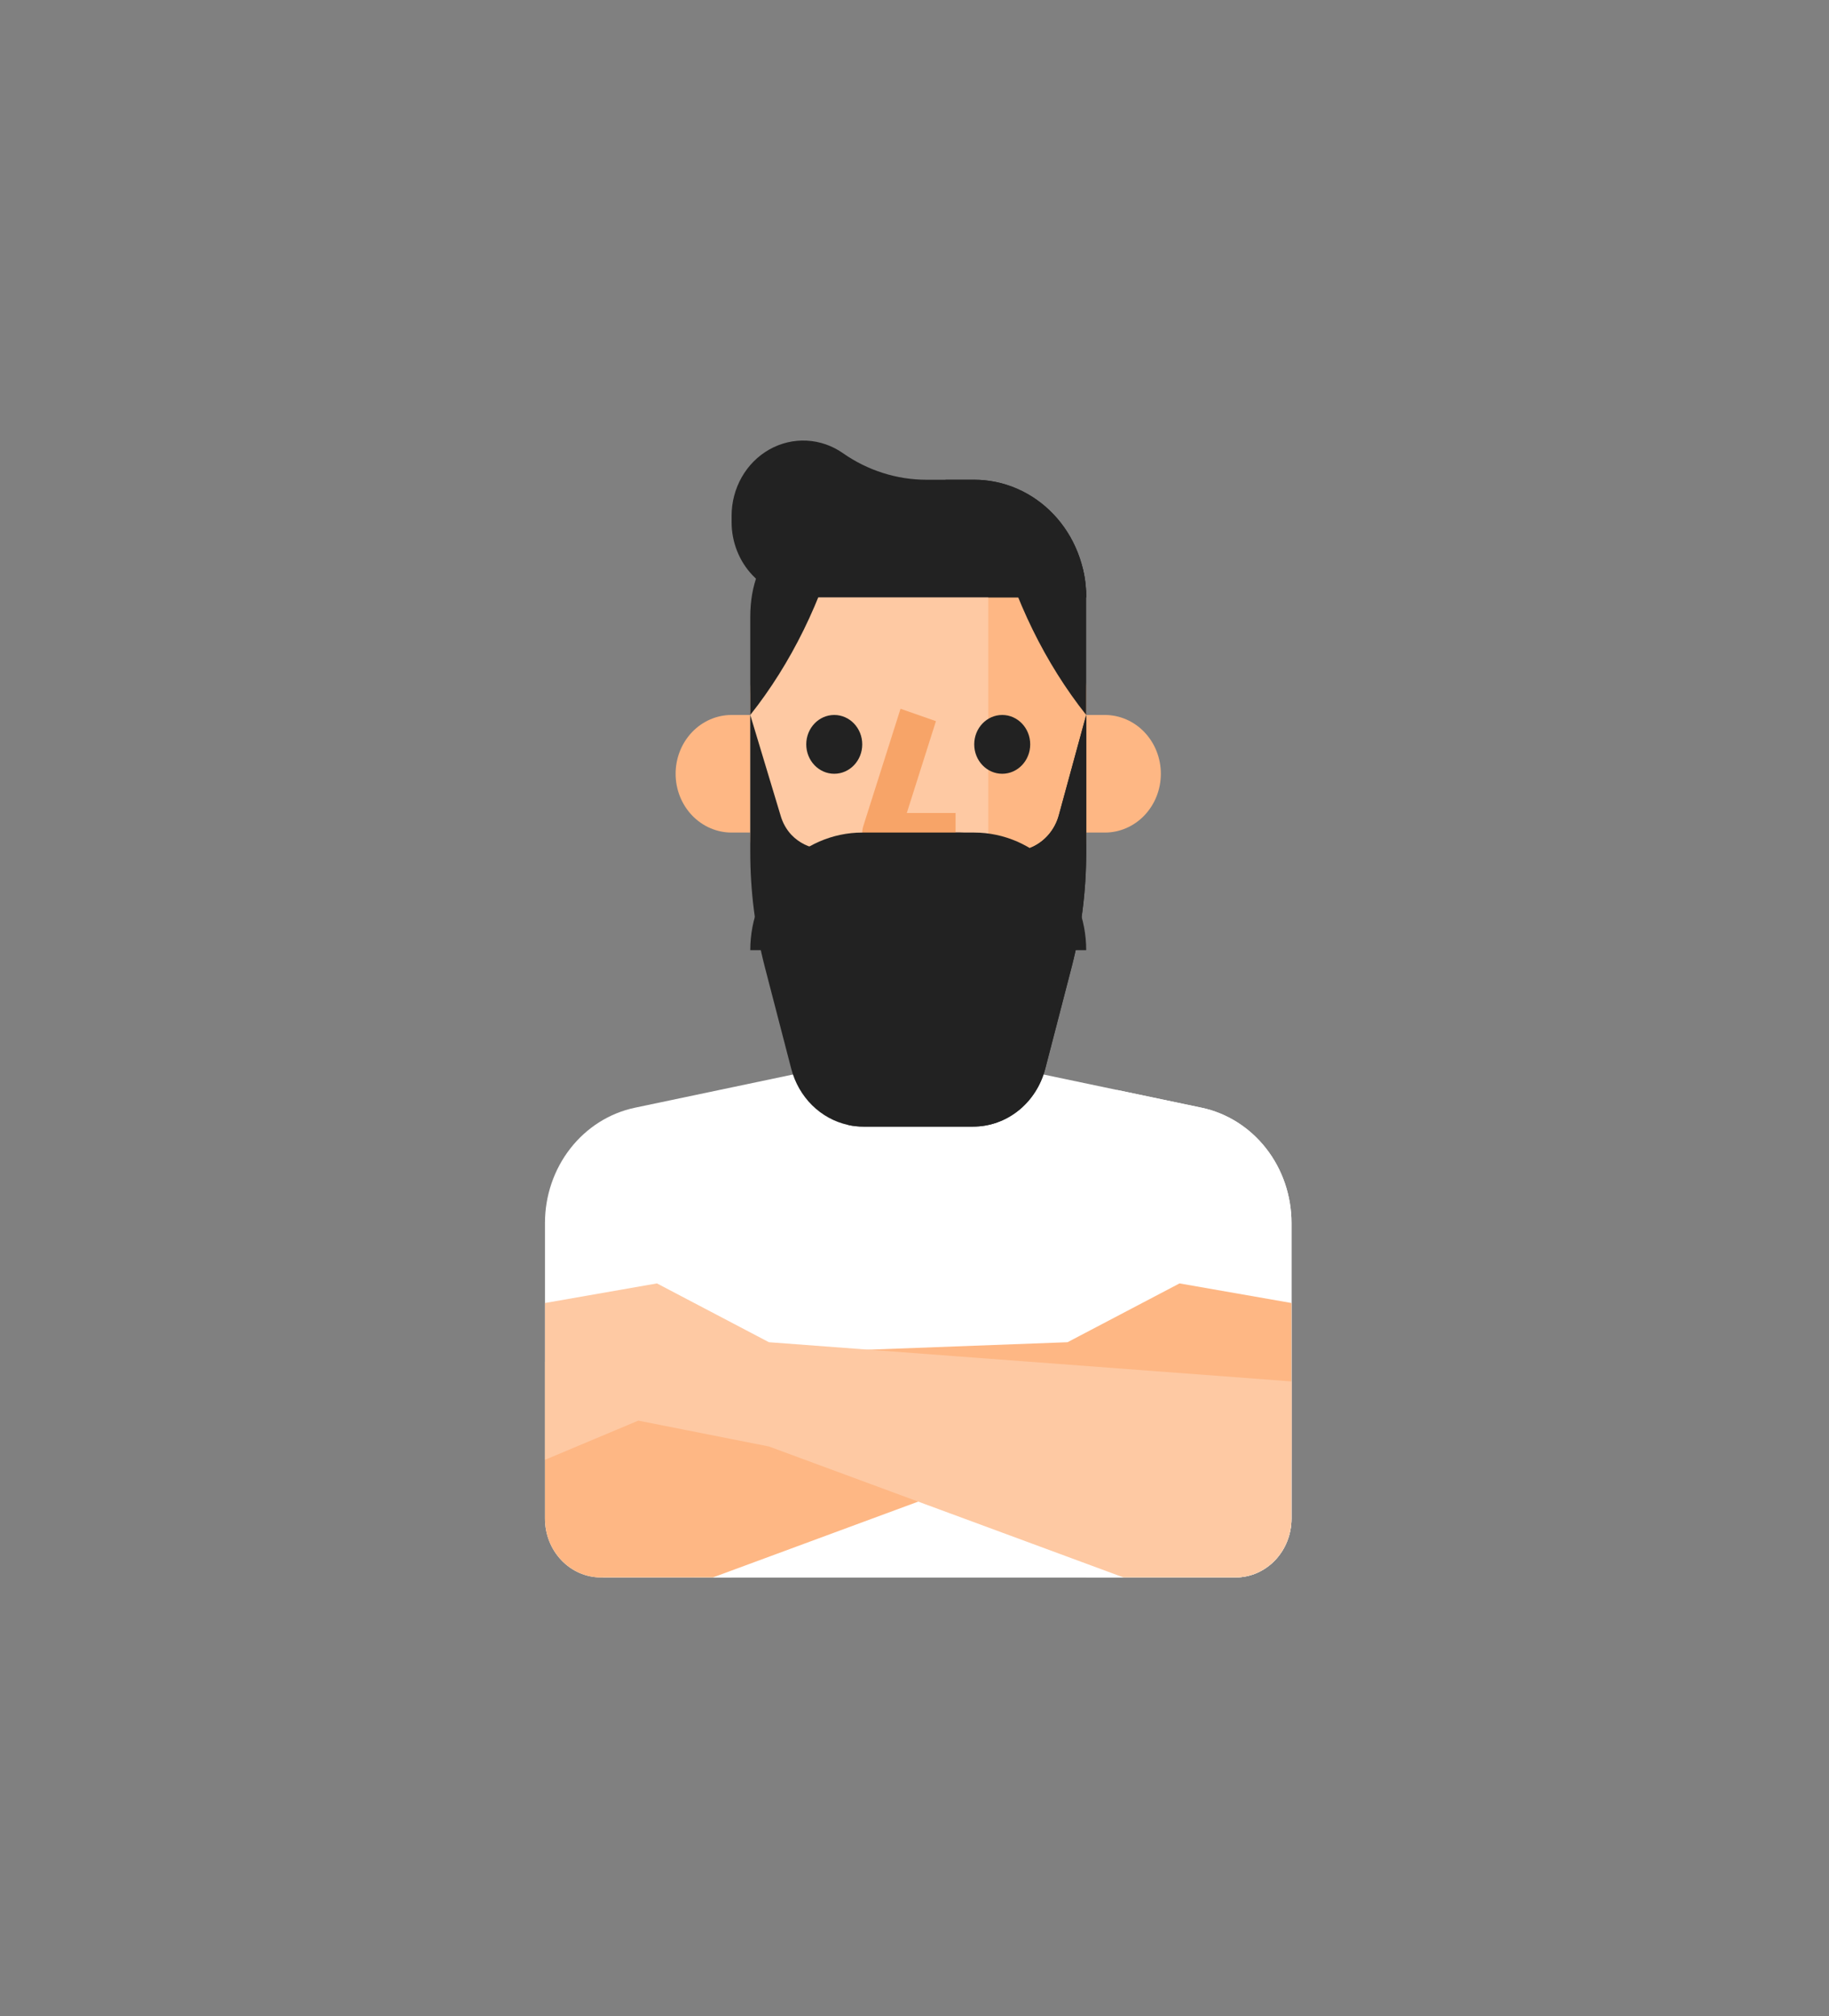 <svg width="245" height="270" viewBox="0 0 245 270" fill="none" xmlns="http://www.w3.org/2000/svg">
<rect x="0" y="0" width="245" height="270" fill="#808080" stroke="none"/>
<path d="M173 163.79V203.38C173 205.469 172.21 207.472 170.803 208.949C169.397 210.426 167.489 211.256 165.5 211.256H80.5C78.511 211.256 76.603 210.426 75.197 208.949C73.79 207.472 73 205.469 73 203.38V163.79C73 160.15 74.201 156.621 76.399 153.806C78.597 150.99 81.656 149.062 85.056 148.348C96.019 146.044 110.5 143.003 110.5 143.003V119.377H135.5V143.003L149.609 145.966L160.941 148.345C164.341 149.059 167.401 150.988 169.6 153.804C171.799 156.62 173 160.149 173 163.79Z" fill="white"/>
<path d="M173 163.79V203.38C173 205.469 172.21 207.472 170.803 208.949C169.397 210.426 167.489 211.256 165.5 211.256H80.7C100.259 202.839 134.313 185.7 149.609 145.966L160.941 148.345C164.341 149.059 167.401 150.988 169.6 153.804C171.799 156.62 173 160.149 173 163.79V163.79Z" fill="white"/>
<path d="M145.5 164.004H150.5V211.256H145.5V164.004Z" fill="white"/>
<path d="M93 164.004H98V211.256H93V164.004Z" fill="white"/>
<path d="M148 95.751H145.5V111.501H148C149.989 111.501 151.897 110.671 153.303 109.195C154.71 107.718 155.5 105.715 155.5 103.626C155.5 101.537 154.71 99.534 153.303 98.057C151.897 96.58 149.989 95.751 148 95.751Z" fill="#FEB784"/>
<path d="M98.125 95.751H98C96.011 95.751 94.103 96.58 92.697 98.057C91.29 99.534 90.5 101.537 90.5 103.626C90.5 105.715 91.29 107.718 92.697 109.195C94.103 110.671 96.011 111.501 98 111.501H100.5V95.751H98.125Z" fill="#FEB784"/>
<path d="M145.5 93.125C145.5 80.077 135.426 69.499 123 69.499C110.574 69.499 100.5 80.077 100.5 93.125V111.501C100.5 124.55 110.574 135.127 123 135.127C135.426 135.127 145.5 124.55 145.5 111.501V93.125Z" fill="#FEC9A3"/>
<path d="M145.5 93.125V111.501C145.5 116.066 144.241 120.533 141.875 124.363C139.51 128.193 136.138 131.222 132.169 133.083C132.307 132.021 132.376 130.949 132.375 129.877V80C132.379 76.876 131.791 73.783 130.644 70.9C134.995 72.553 138.755 75.574 141.413 79.55C144.071 83.527 145.498 88.267 145.5 93.125V93.125Z" fill="#FEB784"/>
<path d="M100.5 95.751V82.625C100.5 73.926 106.097 69.499 113 69.499L112.56 71.162C110.109 80.426 105.98 88.845 100.5 95.751Z" fill="#222222"/>
<path d="M145.5 95.751V80C145.5 71.301 139.903 69.499 133 69.499L133.44 71.162C135.891 80.426 140.02 88.845 145.5 95.751Z" fill="#222222"/>
<path d="M145.5 80H107.594C105.05 79.999 102.61 78.938 100.811 77.049C99.011 75.159 98.001 72.597 98 69.926V69.073C98 67.249 98.472 65.46 99.364 63.896C100.257 62.332 101.536 61.052 103.067 60.192C104.598 59.331 106.323 58.924 108.057 59.012C109.792 59.1 111.471 59.681 112.916 60.692C114.564 61.846 116.366 62.738 118.263 63.34C120.158 63.943 122.128 64.25 124.109 64.249H130.5C134.478 64.249 138.294 65.909 141.107 68.862C143.92 71.816 145.5 75.823 145.5 80V80Z" fill="#222222"/>
<path d="M145.5 95.751V114.126C145.503 119.353 144.839 124.557 143.525 129.598L140.009 143.14C139.432 145.363 138.175 147.324 136.432 148.722C134.689 150.12 132.556 150.878 130.362 150.878H115.638C114.949 150.879 114.262 150.804 113.588 150.655C111.785 150.258 110.122 149.347 108.781 148.021C107.441 146.695 106.475 145.006 105.991 143.14L102.475 129.601C101.163 124.558 100.499 119.354 100.5 114.126V95.751L104.572 109.253C104.85 110.215 105.345 111.092 106.016 111.81C107.044 112.878 108.392 113.54 109.832 113.686C111.272 113.831 112.715 113.45 113.919 112.607C114.95 111.885 116.161 111.501 117.4 111.501H128.6C129.839 111.501 131.05 111.886 132.081 112.607C132.081 112.607 132.947 113.191 133 113.221C136.431 115.183 140.753 113.148 141.837 109.171L145.5 95.751Z" fill="#222222"/>
<path d="M145.5 95.751V114.126C145.503 119.353 144.839 124.557 143.525 129.598L140.009 143.14C139.432 145.363 138.175 147.324 136.432 148.722C134.689 150.12 132.556 150.878 130.362 150.878H115.637C114.949 150.879 114.262 150.804 113.587 150.655C118.969 149.872 123.898 147.071 127.467 142.77C131.035 138.468 133 132.956 133 127.252V113.221C136.431 115.183 140.753 113.148 141.837 109.171L145.5 95.751Z" fill="#222222"/>
<path d="M111.75 103.626C113.821 103.626 115.5 101.863 115.5 99.688C115.5 97.513 113.821 95.751 111.75 95.751C109.679 95.751 108 97.513 108 99.688C108 101.863 109.679 103.626 111.75 103.626Z" fill="#222222"/>
<path d="M134.25 103.626C136.321 103.626 138 101.863 138 99.688C138 97.513 136.321 95.751 134.25 95.751C132.179 95.751 130.5 97.513 130.5 99.688C130.5 101.863 132.179 103.626 134.25 103.626Z" fill="#222222"/>
<path d="M125.371 96.581L120.629 94.92L115.629 110.671C115.504 111.065 115.47 111.485 115.529 111.897C115.589 112.308 115.741 112.698 115.972 113.036C116.204 113.373 116.509 113.648 116.861 113.838C117.214 114.027 117.604 114.126 118 114.126H128V108.876H121.469L125.371 96.581Z" fill="#F7A468"/>
<path d="M130.5 111.501H115.5C111.522 111.501 107.706 113.161 104.893 116.114C102.08 119.068 100.5 123.075 100.5 127.252H108C111.315 127.256 114.536 126.098 117.153 123.961C118.591 122.733 120.377 122.043 122.229 122.002H123.771C125.623 122.043 127.409 122.733 128.847 123.961C131.464 126.098 134.685 127.256 138 127.252H145.5C145.5 123.075 143.92 119.068 141.107 116.114C138.294 113.161 134.478 111.501 130.5 111.501Z" fill="#222222"/>
<path d="M145.5 80H132.375C132.383 74.186 130.342 68.576 126.644 64.249H130.5C134.478 64.249 138.294 65.909 141.107 68.862C143.92 71.816 145.5 75.822 145.5 80V80Z" fill="#222222"/>
<path d="M143 179.754L73 182.379V203.38C73 205.469 73.79 207.472 75.197 208.949C76.603 210.426 78.511 211.256 80.5 211.256H95.5L143 193.715L160.5 190.255L173 195.505V174.504L158 171.879L143 179.754Z" fill="#FEB784"/>
<path d="M173 185.004V203.38C173 205.469 172.209 207.472 170.803 208.948C169.396 210.425 167.489 211.255 165.5 211.256H150.5L132.891 204.752L124.031 201.484L103 193.717L85.5 190.255L73 195.505V174.504L88 171.879L103 179.754L127.969 181.628L137.225 182.32L173 185.004Z" fill="#FEC9A3"/>
</svg>
